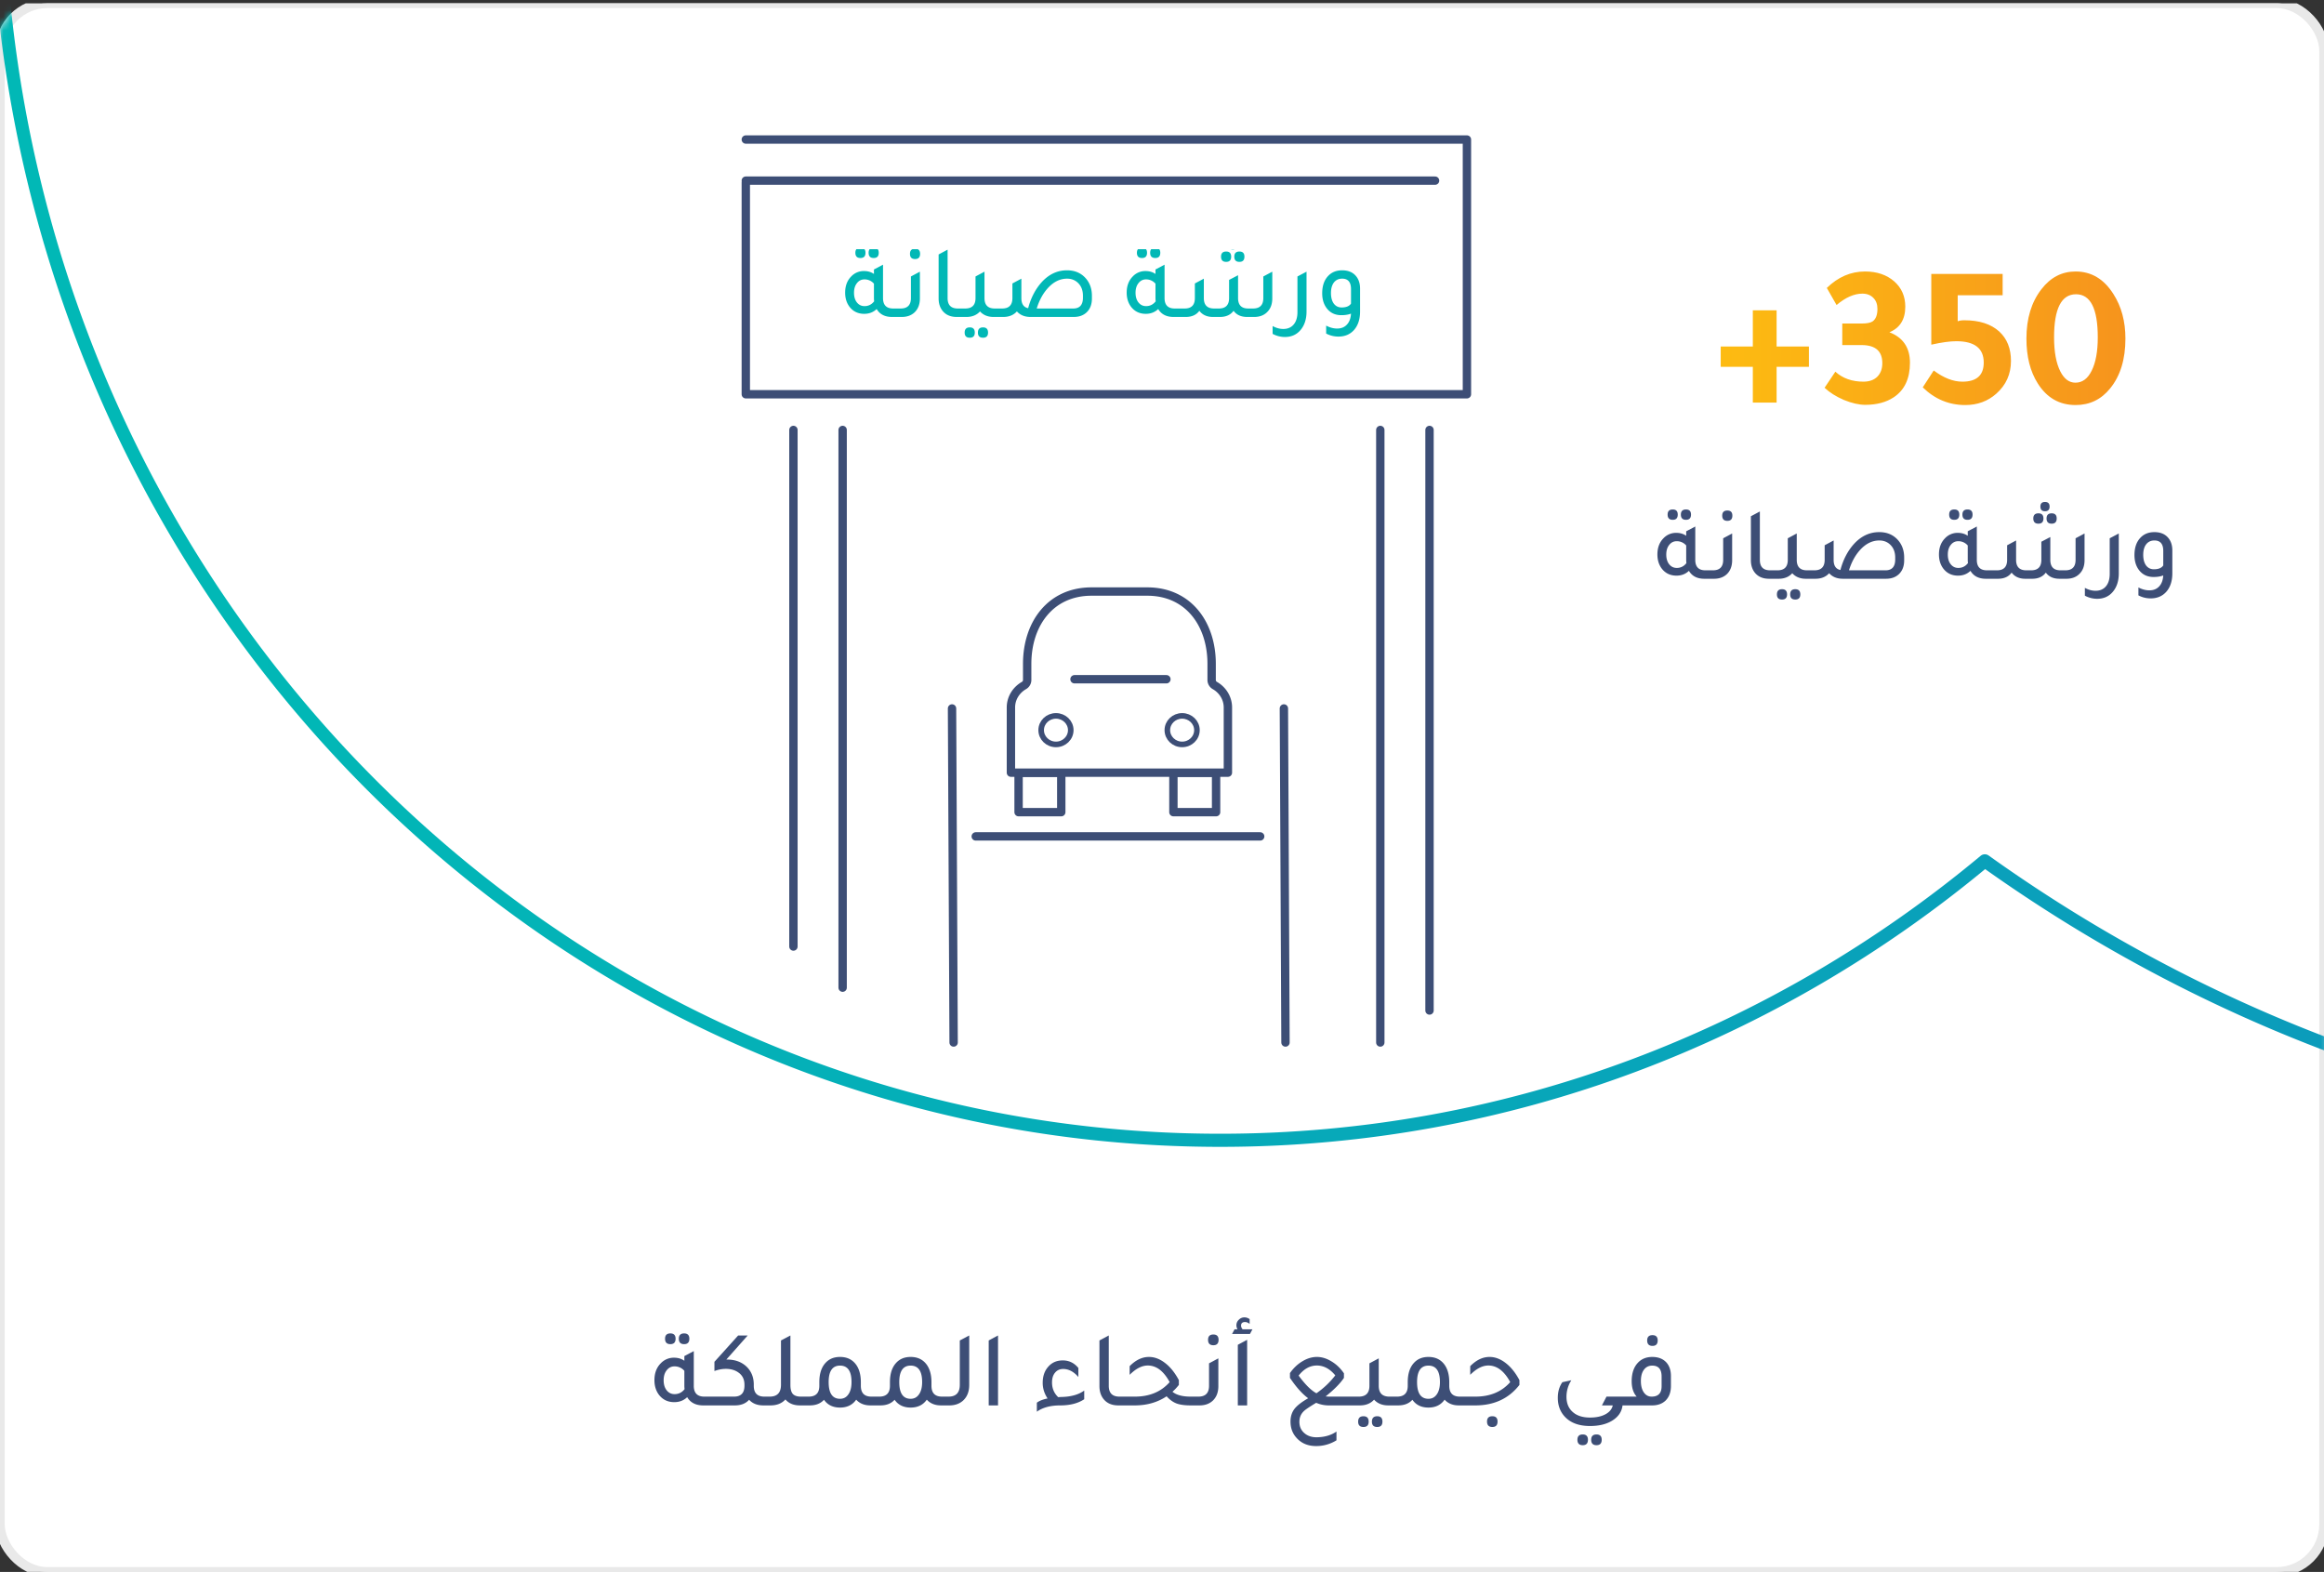 <svg width="343" height="232" viewBox="0 0 343 232" fill="none" xmlns="http://www.w3.org/2000/svg">
    <rect x="0" y="0" width="343" height="232" fill="#333333" stroke="none"/>
    <g clip-path="url(#99e9nll0ka)">
        <rect y=".492" width="343" height="231.492" rx="7" fill="#fff" stroke="#E9E9E9" stroke-width="1.4"/>
        <mask id="7jmsynxu8b" style="mask-type:luminance" maskUnits="userSpaceOnUse" x="-1" y="-1" width="345" height="234">
            <rect y=".492" width="343" height="231.492" rx="7" fill="#fff" stroke="#fff" stroke-width="1.4"/>
        </mask>
        <g mask="url(#7jmsynxu8b)">
            <g clip-path="url(#mdb74oftec)">
                <path d="M126.998 38.078c-.503 0-.754-.257-.754-.77 0-.503.251-.755.754-.755.493 0 .74.252.74.755 0 .513-.247.77-.74.77zm1.956 0c-.503 0-.754-.257-.754-.77 0-.503.251-.755.754-.755.493 0 .739.252.739.755 0 .513-.246.77-.739.77zm2.865 7.453h1.016v1.248h-1.17c-1.058 0-1.818-.39-2.28-1.17-.492.472-1.103.708-1.832.708-.904 0-1.622-.34-2.156-1.017-.442-.575-.662-1.278-.662-2.11 0-.995.302-1.796.908-2.402a2.531 2.531 0 0 1 1.879-.785c.565 0 1.052.143 1.463.43v-.661l1.34-.709v4.928c0 1.027.498 1.54 1.494 1.54zm-2.834-3.665a1.814 1.814 0 0 0-1.401-.631c-.452 0-.822.184-1.109.554-.288.36-.431.832-.431 1.417 0 .595.143 1.073.431 1.432.287.36.662.54 1.124.54.575 0 1.047-.237 1.417-.71a4.053 4.053 0 0 1-.031-.43v-2.172zm6.073-3.634c-.503 0-.754-.257-.754-.77 0-.503.251-.755.754-.755.493 0 .739.252.739.755 0 .513-.246.77-.739.77zm-3.141 8.547V45.53h1.016c1.006 0 1.509-.513 1.509-1.54v-3.188l1.325-.708v3.943c0 .872-.262 1.56-.786 2.063-.482.452-1.114.678-1.894.678h-1.17zm9.295 0c-.894 0-1.582-.288-2.064-.863-.411-.492-.616-1.119-.616-1.878v-6.484l1.324-.708v7.145c0 1.027.503 1.54 1.51 1.54h1.016v1.248h-1.17zm5.599-1.248h1.016v1.248h-1.17c-.853 0-1.525-.272-2.018-.817-.493.545-1.165.817-2.017.817h-1.171V45.53h1.017c1.006 0 1.509-.513 1.509-1.54v-3.188l1.324-.708v3.896c0 1.027.503 1.54 1.51 1.54zm-3.681 2.788c.493 0 .739.256.739.77 0 .503-.246.754-.739.754-.503 0-.755-.251-.755-.754 0-.514.252-.77.755-.77zm1.956 0c.493 0 .739.256.739.77 0 .503-.246.754-.739.754-.503 0-.755-.251-.755-.754 0-.514.252-.77.755-.77zm6.66-2.834c.411-1.55 1.089-2.844 2.033-3.88 1.058-1.14 2.29-1.71 3.696-1.71 1.171 0 2.105.405 2.803 1.216.585.688.878 1.535.878 2.542v.4c0 .893-.272 1.586-.816 2.079-.473.431-1.094.647-1.864.647h-6.375c-.852 0-1.525-.272-2.018-.817-.493.545-1.165.817-2.017.817h-1.171V45.53h1.017c1.006 0 1.509-.513 1.509-1.54v-2.156l1.324-.708v2.864c0 .863.334 1.36 1.001 1.494zm8.085-1.555v-.277c0-.801-.246-1.438-.739-1.91-.431-.41-.965-.616-1.601-.616-1.089 0-2.069.503-2.942 1.51-.667.77-1.18 1.734-1.54 2.894h5.39c.955 0 1.432-.534 1.432-1.601zm8.72-5.852c-.503 0-.754-.257-.754-.77 0-.503.251-.755.754-.755.493 0 .739.252.739.755 0 .513-.246.77-.739.77zm1.956 0c-.503 0-.755-.257-.755-.77 0-.503.252-.755.755-.755.493 0 .739.252.739.755 0 .513-.246.77-.739.77zm2.864 7.453h1.017v1.248h-1.171c-1.057 0-1.817-.39-2.279-1.17-.493.472-1.103.708-1.832.708-.904 0-1.622-.34-2.156-1.017-.442-.575-.663-1.278-.663-2.11 0-.995.303-1.796.909-2.402a2.531 2.531 0 0 1 1.879-.785c.565 0 1.052.143 1.463.43v-.661l1.34-.709v4.928c0 1.027.498 1.54 1.493 1.54zm-2.833-3.665a1.815 1.815 0 0 0-1.402-.631c-.451 0-.821.184-1.108.554-.288.36-.432.832-.432 1.417 0 .595.144 1.073.432 1.432.287.36.662.54 1.124.54.575 0 1.047-.237 1.417-.71a4.053 4.053 0 0 1-.031-.43v-2.172zm11.401-5.051c-.451 0-.677-.231-.677-.693 0-.452.226-.678.677-.678.452 0 .678.226.678.678 0 .462-.226.693-.678.693zm-.97 1.833c-.503 0-.754-.257-.754-.77 0-.504.251-.755.754-.755.493 0 .739.251.739.755 0 .513-.246.77-.739.77zm1.956 0c-.503 0-.755-.257-.755-.77 0-.504.252-.755.755-.755.493 0 .739.251.739.755 0 .513-.246.77-.739.77zm-9.456 8.13v-1.247h1.386c.996 0 1.494-.513 1.494-1.54v-2.156l1.325-.708v2.864c0 1.027.503 1.54 1.509 1.54h.708c1.006 0 1.509-.513 1.509-1.54v-2.68l1.325-.692v3.372c0 1.027.498 1.54 1.494 1.54h.723c1.007 0 1.51-.513 1.51-1.54v-3.188l1.324-.708v3.943c0 .872-.262 1.555-.785 2.048-.462.451-1.078.682-1.848.693h-1.063c-.903 0-1.576-.303-2.017-.909-.442.596-1.099.898-1.972.909h-1.062c-.883 0-1.556-.303-2.018-.909-.441.606-1.113.909-2.017.909h-1.525zm19.362-.816c0 1.15-.303 2.074-.908 2.772-.575.668-1.34 1.002-2.295 1.002a3.825 3.825 0 0 1-1.802-.462v-1.156c.524.288 1.047.432 1.571.432.657 0 1.17-.221 1.54-.662.37-.442.554-1.053.554-1.833v-5.252l1.34-.708v5.867zm6.563.324c-.391.154-.868.23-1.433.23-.913 0-1.632-.343-2.156-1.03-.441-.586-.662-1.32-.662-2.203 0-1.088.293-1.94.878-2.556.524-.555 1.211-.832 2.064-.832.872 0 1.545.272 2.017.816.421.483.631 1.114.631 1.894v3.358c0 1.16-.302 2.078-.908 2.756-.575.637-1.34.955-2.295.955a3.811 3.811 0 0 1-1.802-.447v-1.17c.545.287 1.084.431 1.617.431.606 0 1.089-.195 1.448-.585.359-.38.56-.919.601-1.617zm0-3.62c0-1.026-.437-1.54-1.309-1.54-.514 0-.919.19-1.217.57-.287.38-.431.899-.431 1.556 0 .647.138 1.165.416 1.555.287.38.672.57 1.155.57.677 0 1.139-.19 1.386-.57v-2.14z" fill="#01B8B6"/>
            </g>
            <path d="M211.802 26.66H110.073M110.073 20.593h106.432v37.594H110.073v-31.26M117.102 63.455v76.24M124.365 63.455v82.31" stroke="#3D4E76" stroke-width="1.235" stroke-linecap="round" stroke-linejoin="round"/>
            <path clip-rule="evenodd" d="M158.034 107.76c0 1.163-.978 2.105-2.184 2.105-1.206 0-2.184-.942-2.184-2.105s.978-2.106 2.184-2.106c1.206 0 2.184.943 2.184 2.106zM176.656 107.76c0 1.163-.978 2.105-2.184 2.105-1.207 0-2.184-.942-2.184-2.105s.977-2.106 2.184-2.106c1.206 0 2.184.943 2.184 2.106z" stroke="#3D4E76" stroke-width=".824" stroke-linecap="round" stroke-linejoin="round"/>
            <path clip-rule="evenodd" d="M150.333 119.862h6.299v-5.785h-6.299v5.785zM173.184 119.862h6.299v-5.785h-6.299v5.785zM178.826 100.362v-2.391c0-5.868-3.416-10.668-9.502-10.668h-8.22c-6.086 0-9.502 4.8-9.502 10.668v2.391a.936.936 0 0 1-.478.811c-1.148.658-1.922 1.866-1.922 3.24v9.619h32.024v-9.619c0-1.374-.774-2.582-1.922-3.24a.936.936 0 0 1-.478-.811z" stroke="#3D4E76" stroke-width="1.235" stroke-linecap="round" stroke-linejoin="round"/>
            <path d="M158.586 100.246h13.564M203.72 63.455v90.403M189.49 104.558l.236 49.3M140.51 104.558l.236 49.3M144.009 123.442h41.982M210.983 63.455v85.682" stroke="#3D4E76" stroke-width="1.235" stroke-linecap="round" stroke-linejoin="round"/>
            <path d="M246.88 76.717c-.503 0-.755-.257-.755-.77 0-.503.252-.755.755-.755.493 0 .739.252.739.755 0 .513-.246.77-.739.77zm1.956 0c-.503 0-.755-.257-.755-.77 0-.503.252-.755.755-.755.493 0 .739.252.739.755 0 .513-.246.77-.739.77zm2.864 7.454h1.017v1.247h-1.171c-1.057 0-1.817-.39-2.279-1.17-.493.472-1.104.708-1.833.708-.903 0-1.622-.339-2.156-1.016-.441-.575-.662-1.279-.662-2.11 0-.996.303-1.797.909-2.403a2.53 2.53 0 0 1 1.879-.785c.564 0 1.052.144 1.463.431v-.662l1.339-.708v4.928c0 1.026.498 1.54 1.494 1.54zm-2.833-3.666a1.815 1.815 0 0 0-1.402-.631c-.452 0-.821.185-1.109.554-.287.36-.431.832-.431 1.417 0 .596.144 1.073.431 1.432.288.36.663.54 1.125.54.574 0 1.047-.237 1.416-.709a4.283 4.283 0 0 1-.03-.431v-2.172zm6.073-3.634c-.503 0-.755-.257-.755-.77 0-.503.252-.755.755-.755.493 0 .739.252.739.755 0 .513-.246.77-.739.77zm-3.142 8.547v-1.247h1.017c1.006 0 1.509-.514 1.509-1.54v-3.188l1.324-.709v3.943c0 .872-.262 1.56-.785 2.063-.483.452-1.114.678-1.894.678h-1.171zm9.295 0c-.893 0-1.581-.288-2.063-.862-.411-.493-.616-1.12-.616-1.88v-6.483l1.324-.708v7.146c0 1.026.503 1.54 1.509 1.54h1.017v1.247h-1.171zm5.599-1.247h1.017v1.247h-1.171c-.852 0-1.524-.272-2.017-.816-.493.544-1.166.816-2.018.816h-1.17v-1.247h1.016c1.006 0 1.51-.514 1.51-1.54v-3.188l1.324-.709v3.897c0 1.026.503 1.54 1.509 1.54zm-3.68 2.787c.492 0 .739.257.739.77 0 .503-.247.755-.739.755-.504 0-.755-.252-.755-.755 0-.513.251-.77.755-.77zm1.955 0c.493 0 .74.257.74.77 0 .503-.247.755-.74.755-.503 0-.754-.252-.754-.755 0-.513.251-.77.754-.77zm6.661-2.834c.411-1.55 1.088-2.843 2.033-3.88 1.057-1.14 2.289-1.71 3.696-1.71 1.17 0 2.105.406 2.803 1.217.585.688.877 1.535.877 2.54v.401c0 .893-.272 1.586-.816 2.08-.472.43-1.093.646-1.863.646h-6.376c-.852 0-1.524-.272-2.017-.816-.493.544-1.165.816-2.018.816h-1.17v-1.247h1.016c1.007 0 1.51-.514 1.51-1.54v-2.156l1.324-.709v2.865c0 .862.334 1.36 1.001 1.493zm8.085-1.555v-.277c0-.801-.246-1.438-.739-1.91-.431-.41-.965-.616-1.602-.616-1.088 0-2.068.503-2.941 1.51-.667.77-1.181 1.734-1.54 2.895h5.39c.955 0 1.432-.534 1.432-1.602zm8.72-5.852c-.503 0-.755-.257-.755-.77 0-.503.252-.755.755-.755.493 0 .739.252.739.755 0 .513-.246.77-.739.77zm1.956 0c-.503 0-.755-.257-.755-.77 0-.503.252-.755.755-.755.492 0 .739.252.739.755 0 .513-.247.77-.739.77zm2.864 7.454h1.016v1.247h-1.17c-1.057 0-1.817-.39-2.279-1.17-.493.472-1.104.708-1.833.708-.903 0-1.622-.339-2.156-1.016-.441-.575-.662-1.279-.662-2.11 0-.996.303-1.797.909-2.403a2.53 2.53 0 0 1 1.878-.785c.565 0 1.053.144 1.463.431v-.662l1.34-.708v4.928c0 1.026.498 1.54 1.494 1.54zm-2.834-3.666a1.813 1.813 0 0 0-1.401-.631c-.452 0-.821.185-1.109.554-.287.36-.431.832-.431 1.417 0 .596.144 1.073.431 1.432.288.36.662.54 1.124.54.575 0 1.048-.237 1.417-.709a4.343 4.343 0 0 1-.031-.431v-2.172zm11.402-5.05c-.452 0-.678-.232-.678-.694 0-.452.226-.677.678-.677.452 0 .678.225.678.677 0 .462-.226.693-.678.693zm-.97 1.832c-.503 0-.755-.257-.755-.77 0-.503.252-.755.755-.755.493 0 .739.252.739.755 0 .513-.246.77-.739.77zm1.956 0c-.503 0-.755-.257-.755-.77 0-.503.252-.755.755-.755.492 0 .739.252.739.755 0 .513-.247.77-.739.77zm-9.456 8.131v-1.247h1.386c.996 0 1.494-.514 1.494-1.54v-2.156l1.324-.709v2.865c0 1.026.503 1.54 1.509 1.54h.709c1.006 0 1.509-.514 1.509-1.54v-2.68l1.324-.693v3.373c0 1.026.498 1.54 1.494 1.54h.724c1.006 0 1.509-.514 1.509-1.54v-3.188l1.325-.709v3.943c0 .872-.262 1.555-.786 2.048-.462.452-1.078.683-1.848.693h-1.062c-.904 0-1.576-.303-2.018-.909-.441.596-1.098.899-1.971.909h-1.063c-.882 0-1.555-.303-2.017-.909-.441.606-1.114.909-2.017.909h-1.525zm19.362-.816c0 1.15-.303 2.074-.909 2.772-.575.667-1.34 1-2.294 1a3.825 3.825 0 0 1-1.802-.461v-1.155c.523.287 1.047.431 1.571.431.657 0 1.17-.22 1.54-.662.369-.442.554-1.053.554-1.833v-5.251l1.34-.709v5.868zm6.562.323c-.39.154-.867.231-1.432.231-.914 0-1.632-.344-2.156-1.032-.441-.585-.662-1.319-.662-2.202 0-1.088.292-1.94.878-2.556.523-.555 1.211-.832 2.063-.832.873 0 1.545.272 2.018.816.421.483.631 1.114.631 1.895v3.357c0 1.16-.303 2.079-.909 2.756-.575.637-1.339.955-2.294.955a3.809 3.809 0 0 1-1.802-.446v-1.17c.544.287 1.083.43 1.617.43.606 0 1.088-.195 1.448-.585.359-.38.559-.919.6-1.617zm0-3.619c0-1.026-.436-1.54-1.309-1.54-.513 0-.919.19-1.216.57-.288.38-.432.898-.432 1.555 0 .647.139 1.166.416 1.556.288.38.673.57 1.155.57.678 0 1.14-.19 1.386-.57v-2.14zM98.941 198.378c-.522 0-.784-.267-.784-.8 0-.523.262-.784.784-.784.512 0 .768.261.768.784 0 .533-.256.8-.768.8zm2.032 0c-.522 0-.784-.267-.784-.8 0-.523.262-.784.784-.784.512 0 .768.261.768.784 0 .533-.256.8-.768.8zm2.976 7.744h1.056v1.296h-1.216c-1.098 0-1.888-.405-2.368-1.216-.512.491-1.146.736-1.904.736-.938 0-1.685-.352-2.24-1.056-.458-.597-.688-1.328-.688-2.192 0-1.035.315-1.867.944-2.496a2.63 2.63 0 0 1 1.952-.816c.587 0 1.094.149 1.52.448v-.688l1.392-.736v5.12c0 1.067.518 1.6 1.552 1.6zm-2.944-3.808a1.885 1.885 0 0 0-1.456-.656c-.469 0-.853.192-1.152.576-.298.373-.448.864-.448 1.472 0 .619.15 1.115.448 1.488.299.373.688.56 1.168.56.598 0 1.088-.245 1.472-.736a4.425 4.425 0 0 1-.032-.448v-2.256zm11.798 3.808h.912v1.296h-1.056c-.896 0-1.594-.277-2.096-.832-.501.555-1.2.832-2.096.832h-4.416v-1.296h4.288c1.024 0 1.536-.539 1.536-1.616v-.144c0-.8-.309-1.408-.928-1.824-.49-.341-1.093-.512-1.808-.512-.565 0-1.13.107-1.696.32v-1.36l3.504-3.888h1.408l-3.152 3.552h.096c1.216 0 2.198.368 2.944 1.104.672.683 1.008 1.547 1.008 2.592v.176c0 1.067.518 1.6 1.552 1.6zm5.407 0h1.056v1.296h-1.216c-.917 0-1.626-.293-2.128-.88-.533.587-1.269.88-2.208.88h-.96v-1.296h.848c1.11 0 1.664-.581 1.664-1.744v-6.544l1.392-.736v7.296c0 .619.118 1.061.352 1.328.246.267.646.4 1.2.4zm10.395 0h1.072v1.296h-1.216c-.885 0-1.584-.283-2.096-.848-.544.779-1.338 1.168-2.384 1.168-1.045 0-1.834-.384-2.368-1.152-.501.555-1.2.832-2.096.832h-1.216v-1.296h1.056c1.046 0 1.568-.533 1.568-1.6v-.528c0-1.237.304-2.187.912-2.848.534-.587 1.248-.88 2.144-.88 1.024 0 1.814.379 2.368 1.136.47.651.704 1.515.704 2.592v.528c0 1.067.518 1.6 1.552 1.6zm-4.624.32c.523 0 .934-.219 1.232-.656.31-.437.464-1.04.464-1.808 0-1.621-.565-2.432-1.696-2.432-1.12 0-1.68.811-1.68 2.432 0 1.643.56 2.464 1.68 2.464zm15.046-.32h1.072v1.296h-1.216c-.885 0-1.584-.283-2.096-.848-.544.779-1.339 1.168-2.384 1.168s-1.835-.384-2.368-1.152c-.501.555-1.2.832-2.096.832h-1.216v-1.296h1.056c1.045 0 1.568-.533 1.568-1.6v-.528c0-1.237.304-2.187.912-2.848.533-.587 1.248-.88 2.144-.88 1.024 0 1.813.379 2.368 1.136.469.651.704 1.515.704 2.592v.528c0 1.067.517 1.6 1.552 1.6zm-4.624.32c.523 0 .933-.219 1.232-.656.309-.437.464-1.04.464-1.808 0-1.621-.565-2.432-1.696-2.432-1.12 0-1.68.811-1.68 2.432 0 1.643.56 2.464 1.68 2.464zm4.742.976v-1.296h.848c1.109 0 1.664-.581 1.664-1.744v-6.544l1.392-.736v7.296c0 .949-.283 1.701-.848 2.256-.533.512-1.232.768-2.096.768h-.96zm6.779 0v-9.584l1.376-.736v10.32h-1.376zm7.105.928v-1.328c.384-.288.912-.496 1.584-.624-.48-.725-.72-1.493-.72-2.304 0-1.013.293-1.829.88-2.448.533-.576 1.226-.864 2.08-.864.928 0 1.696.373 2.304 1.12v1.328c-.683-.789-1.43-1.184-2.24-1.184-.502 0-.902.181-1.2.544-.299.352-.448.832-.448 1.44 0 .875.304 1.6.912 2.176.277-.021.474-.032.592-.032 1.365-.043 2.448-.357 3.248-.944v1.28c-.907.608-2.091.912-3.552.912-1.43 0-2.576.309-3.44.928zm12.023-.928c-.928 0-1.643-.299-2.144-.896-.427-.512-.64-1.163-.64-1.952v-6.736l1.376-.736v7.424c0 1.067.523 1.6 1.568 1.6h1.056v1.296h-1.216zm10.681-1.296h1.04v1.296h-1.056c-.864 0-1.557-.096-2.08-.288-.522-.203-1.008-.555-1.456-1.056-1.344.896-2.912 1.344-4.704 1.344h-2.176v-1.296h2.192c2.166 0 3.878-.715 5.136-2.144-.885-1.632-1.962-2.448-3.232-2.448-.864 0-1.754.459-2.672 1.376v-1.28c.896-.907 1.846-1.36 2.848-1.36.822 0 1.616.299 2.384.896.768.587 1.446 1.429 2.032 2.528v.704c-.33.416-.645.752-.944 1.008.576.48 1.472.72 2.688.72zm3.348-7.584c-.523 0-.784-.267-.784-.8 0-.523.261-.784.784-.784.512 0 .768.261.768.784 0 .533-.256.8-.768.8zm-3.264 8.88v-1.296h1.056c1.045 0 1.568-.533 1.568-1.6v-3.312l1.376-.736v4.096c0 .907-.272 1.621-.816 2.144-.501.469-1.157.704-1.968.704h-1.216zm6.025-10.544.368-.688h.432a1.2 1.2 0 0 1-.16-.592c0-.32.117-.592.352-.816.235-.235.512-.352.832-.352.267 0 .523.085.768.256v.704c-.235-.181-.459-.272-.672-.272-.395 0-.592.176-.592.528 0 .181.075.363.224.544h1.456l-.368.688h-2.64zm.848 10.544v-8.944l1.376-.736v9.68h-1.376zm11.568-.384c-1.013.608-1.626 1.024-1.84 1.248-.426.416-.64.933-.64 1.552 0 .683.235 1.232.704 1.648.47.427 1.078.64 1.824.64 1.174-.011 2.155-.293 2.944-.848v1.296a5.627 5.627 0 0 1-3.008.848c-1.184 0-2.133-.389-2.848-1.168-.618-.661-.928-1.477-.928-2.448 0-.725.192-1.344.576-1.856.384-.501 1.062-1.029 2.032-1.584-.874-.64-1.77-1.643-2.688-3.008v-.704c.523-.747 1.136-1.328 1.84-1.744.704-.427 1.419-.64 2.144-.64.715 0 1.43.219 2.144.656.715.427 1.328 1.013 1.84 1.76v.672c-.544.821-1.445 1.733-2.704 2.736.235.021.422.032.56.032h4.224l.016 1.296h-4.352a4.631 4.631 0 0 1-1.84-.384zm-2.592-4.016c.96 1.312 1.835 2.181 2.624 2.608a12.258 12.258 0 0 0 2.784-2.64c-.789-.96-1.69-1.445-2.704-1.456-1.024 0-1.925.496-2.704 1.488zm13.391 3.104h1.056v1.296h-1.216c-.886 0-1.584-.283-2.096-.848-.512.565-1.211.848-2.096.848h-1.216v-1.296h1.056c1.045 0 1.568-.533 1.568-1.6v-3.312l1.376-.736v4.048c0 1.067.522 1.6 1.568 1.6zm-3.824 2.896c.512 0 .768.267.768.8 0 .523-.256.784-.768.784-.523 0-.784-.261-.784-.784 0-.533.261-.8.784-.8zm2.032 0c.512 0 .768.267.768.8 0 .523-.256.784-.768.784-.523 0-.784-.261-.784-.784 0-.533.261-.8.784-.8zm12.184-2.896h1.072v1.296h-1.216c-.885 0-1.584-.283-2.096-.848-.544.779-1.339 1.168-2.384 1.168s-1.835-.384-2.368-1.152c-.501.555-1.2.832-2.096.832h-1.216v-1.296h1.056c1.045 0 1.568-.533 1.568-1.6v-.528c0-1.237.304-2.187.912-2.848.533-.587 1.248-.88 2.144-.88 1.024 0 1.813.379 2.368 1.136.469.651.704 1.515.704 2.592v.528c0 1.067.517 1.6 1.552 1.6zm-4.624.32c.523 0 .933-.219 1.232-.656.309-.437.464-1.04.464-1.808 0-1.621-.565-2.432-1.696-2.432-1.12 0-1.68.811-1.68 2.432 0 1.643.56 2.464 1.68 2.464zm4.742.976v-1.296h2.192c2.165 0 3.877-.715 5.136-2.144-.885-1.632-1.963-2.448-3.232-2.448-.864 0-1.755.459-2.672 1.376v-1.28c.896-.907 1.845-1.36 2.848-1.36.821 0 1.616.299 2.384.896.768.587 1.445 1.429 2.032 2.528v.704c-1.568 2.016-3.739 3.024-6.512 3.024h-2.176zm4.688 3.184c-.523 0-.784-.267-.784-.8 0-.523.261-.784.784-.784.512 0 .768.261.768.784 0 .533-.256.8-.768.8zm19.214-3.184c-.107.939-.619 1.691-1.536 2.256-.853.523-1.941.784-3.264.784-1.685 0-2.955-.491-3.808-1.472-.629-.725-.944-1.621-.944-2.688 0-.896.224-1.664.672-2.304l1.328-.288a4.488 4.488 0 0 0-.72 2.448c0 .949.309 1.696.928 2.24.608.544 1.456.816 2.544.816.917 0 1.675-.16 2.272-.48.597-.32.96-.757 1.088-1.312h-1.6l.672-1.296h2.416v1.296h-.048zm-5.872 5.872c-.523 0-.784-.267-.784-.8 0-.523.261-.784.784-.784.512 0 .768.261.768.784 0 .533-.256.8-.768.8zm2.032 0c-.523 0-.784-.267-.784-.8 0-.523.261-.784.784-.784.512 0 .768.261.768.784 0 .533-.256.8-.768.8zm8.263-14.656c-.522 0-.784-.267-.784-.8 0-.523.262-.784.784-.784.512 0 .768.261.768.784 0 .533-.256.8-.768.8zm-5.216 8.784v-1.296h2.88c-.49-.544-.736-1.301-.736-2.272 0-1.163.304-2.069.912-2.72.534-.576 1.243-.864 2.128-.864.907 0 1.611.283 2.112.848.427.501.64 1.157.64 1.968v1.52c-.01.885-.272 1.584-.784 2.096-.501.48-1.168.72-2 .72h-5.152zm6.56-4.272c0-1.067-.458-1.6-1.376-1.6-.522 0-.933.203-1.232.608-.298.395-.448.949-.448 1.664 0 .704.144 1.264.432 1.68.288.416.672.624 1.152.624.982 0 1.472-.512 1.472-1.536v-1.44z" fill="#3D4E76"/>
            <path d="M665.574-142.726a150.447 150.447 0 0 1 60.649-12.717c86.175 0 156.037 72.473 156.037 161.867 0 89.398-69.862 161.867-156.037 161.867-57.753 0-108.064-32.635-135.046-81.018-41.362 49.541-102.308 81.018-170.447 81.018-47.464 0-91.45-15.273-127.787-41.243-30.912 25.754-70.112 41.243-112.855 41.243-99.67 0-180.476-83.818-180.476-187.215 0-103.405 80.807-187.223 180.476-187.223 18.904 0 37.122 3.043 54.243 8.631 40.621-61.706 108.935-102.242 186.399-102.242 48.848 0 94.022 16.13 130.898 43.529" stroke="url(#l5l5a4sv6d)" stroke-width="1.935" stroke-linecap="round" stroke-linejoin="round"/>
            <path d="M258.7 54.138h-4.74v-3h4.74v-5.34h3.51v5.34h4.77v3h-4.77v5.28h-3.51v-5.28zm16.051-3.21h-2.85v-3.18h2.85c.8 0 1.35-.11 1.65-.33.46-.34.69-.95.69-1.83 0-.68-.2-1.22-.6-1.62-.4-.42-.94-.63-1.62-.63-1.22 0-2.49.56-3.81 1.68l-1.44-2.52c1.66-1.62 3.54-2.43 5.64-2.43 1.76 0 3.2.49 4.32 1.47 1.08.96 1.62 2.2 1.62 3.72 0 1.88-.78 3.14-2.34 3.78 2.02.78 3.03 2.28 3.03 4.5 0 2.34-.8 4.04-2.4 5.1-1.12.74-2.52 1.11-4.2 1.11-.92 0-1.97-.24-3.15-.72-1.16-.5-2.11-1.1-2.85-1.8l1.59-2.37c1.08.98 2.46 1.47 4.14 1.47.86 0 1.54-.24 2.04-.72.5-.5.75-1.17.75-2.01 0-1.78-1.02-2.67-3.06-2.67zm20.818-7.35h-6.63v3.84c.24-.1.57-.15.99-.15 2.2 0 3.91.55 5.13 1.65 1.16 1.06 1.74 2.51 1.74 4.35 0 1.94-.72 3.55-2.16 4.83-1.26 1.12-2.79 1.68-4.59 1.68-2.4 0-4.49-.87-6.27-2.61l1.62-2.49c1.46 1.1 2.87 1.65 4.23 1.65 2.1 0 3.15-.94 3.15-2.82 0-2.1-1.35-3.15-4.05-3.15-.94 0-2.17.17-3.69.51v-10.44h10.53v3.15zm10.772-3.51c2.32 0 4.18 1.11 5.58 3.33 1.18 1.84 1.77 4.03 1.77 6.57 0 3.06-.75 5.51-2.25 7.35-1.32 1.64-3.02 2.46-5.1 2.46-2.38 0-4.24-1.06-5.58-3.18-1.12-1.76-1.68-3.97-1.68-6.63 0-2.96.74-5.39 2.22-7.29 1.34-1.74 3.02-2.61 5.04-2.61zm.06 3.36c-2.16 0-3.24 2.12-3.24 6.36 0 2.14.31 3.82.93 5.04.56 1.1 1.3 1.65 2.22 1.65 1.02 0 1.82-.59 2.4-1.77.6-1.2.9-2.84.9-4.92 0-4.24-1.07-6.36-3.21-6.36z" fill="url(#3uz8ka6fte)"/>
        </g>
    </g>
    <defs>
        <linearGradient id="l5l5a4sv6d" x1="862.099" y1="-98.102" x2="53.727" y2="-160.035" gradientUnits="userSpaceOnUse">
            <stop stop-color="#1C6FC4"/>
            <stop offset="1" stop-color="#01B8B6"/>
        </linearGradient>
        <linearGradient id="3uz8ka6fte" x1="253.001" y1="65.418" x2="315" y2="65.418" gradientUnits="userSpaceOnUse">
            <stop stop-color="#FDBC11"/>
            <stop offset="1" stop-color="#F6931D"/>
        </linearGradient>
        <clipPath id="99e9nll0ka">
            <path fill="#fff" transform="translate(0 .492)" d="M0 0h343v231.492H0z"/>
        </clipPath>
        <clipPath id="mdb74oftec">
            <path fill="#fff" transform="translate(121.118 36.779)" d="M0 0h85v14.468H0z"/>
        </clipPath>
    </defs>
</svg>
